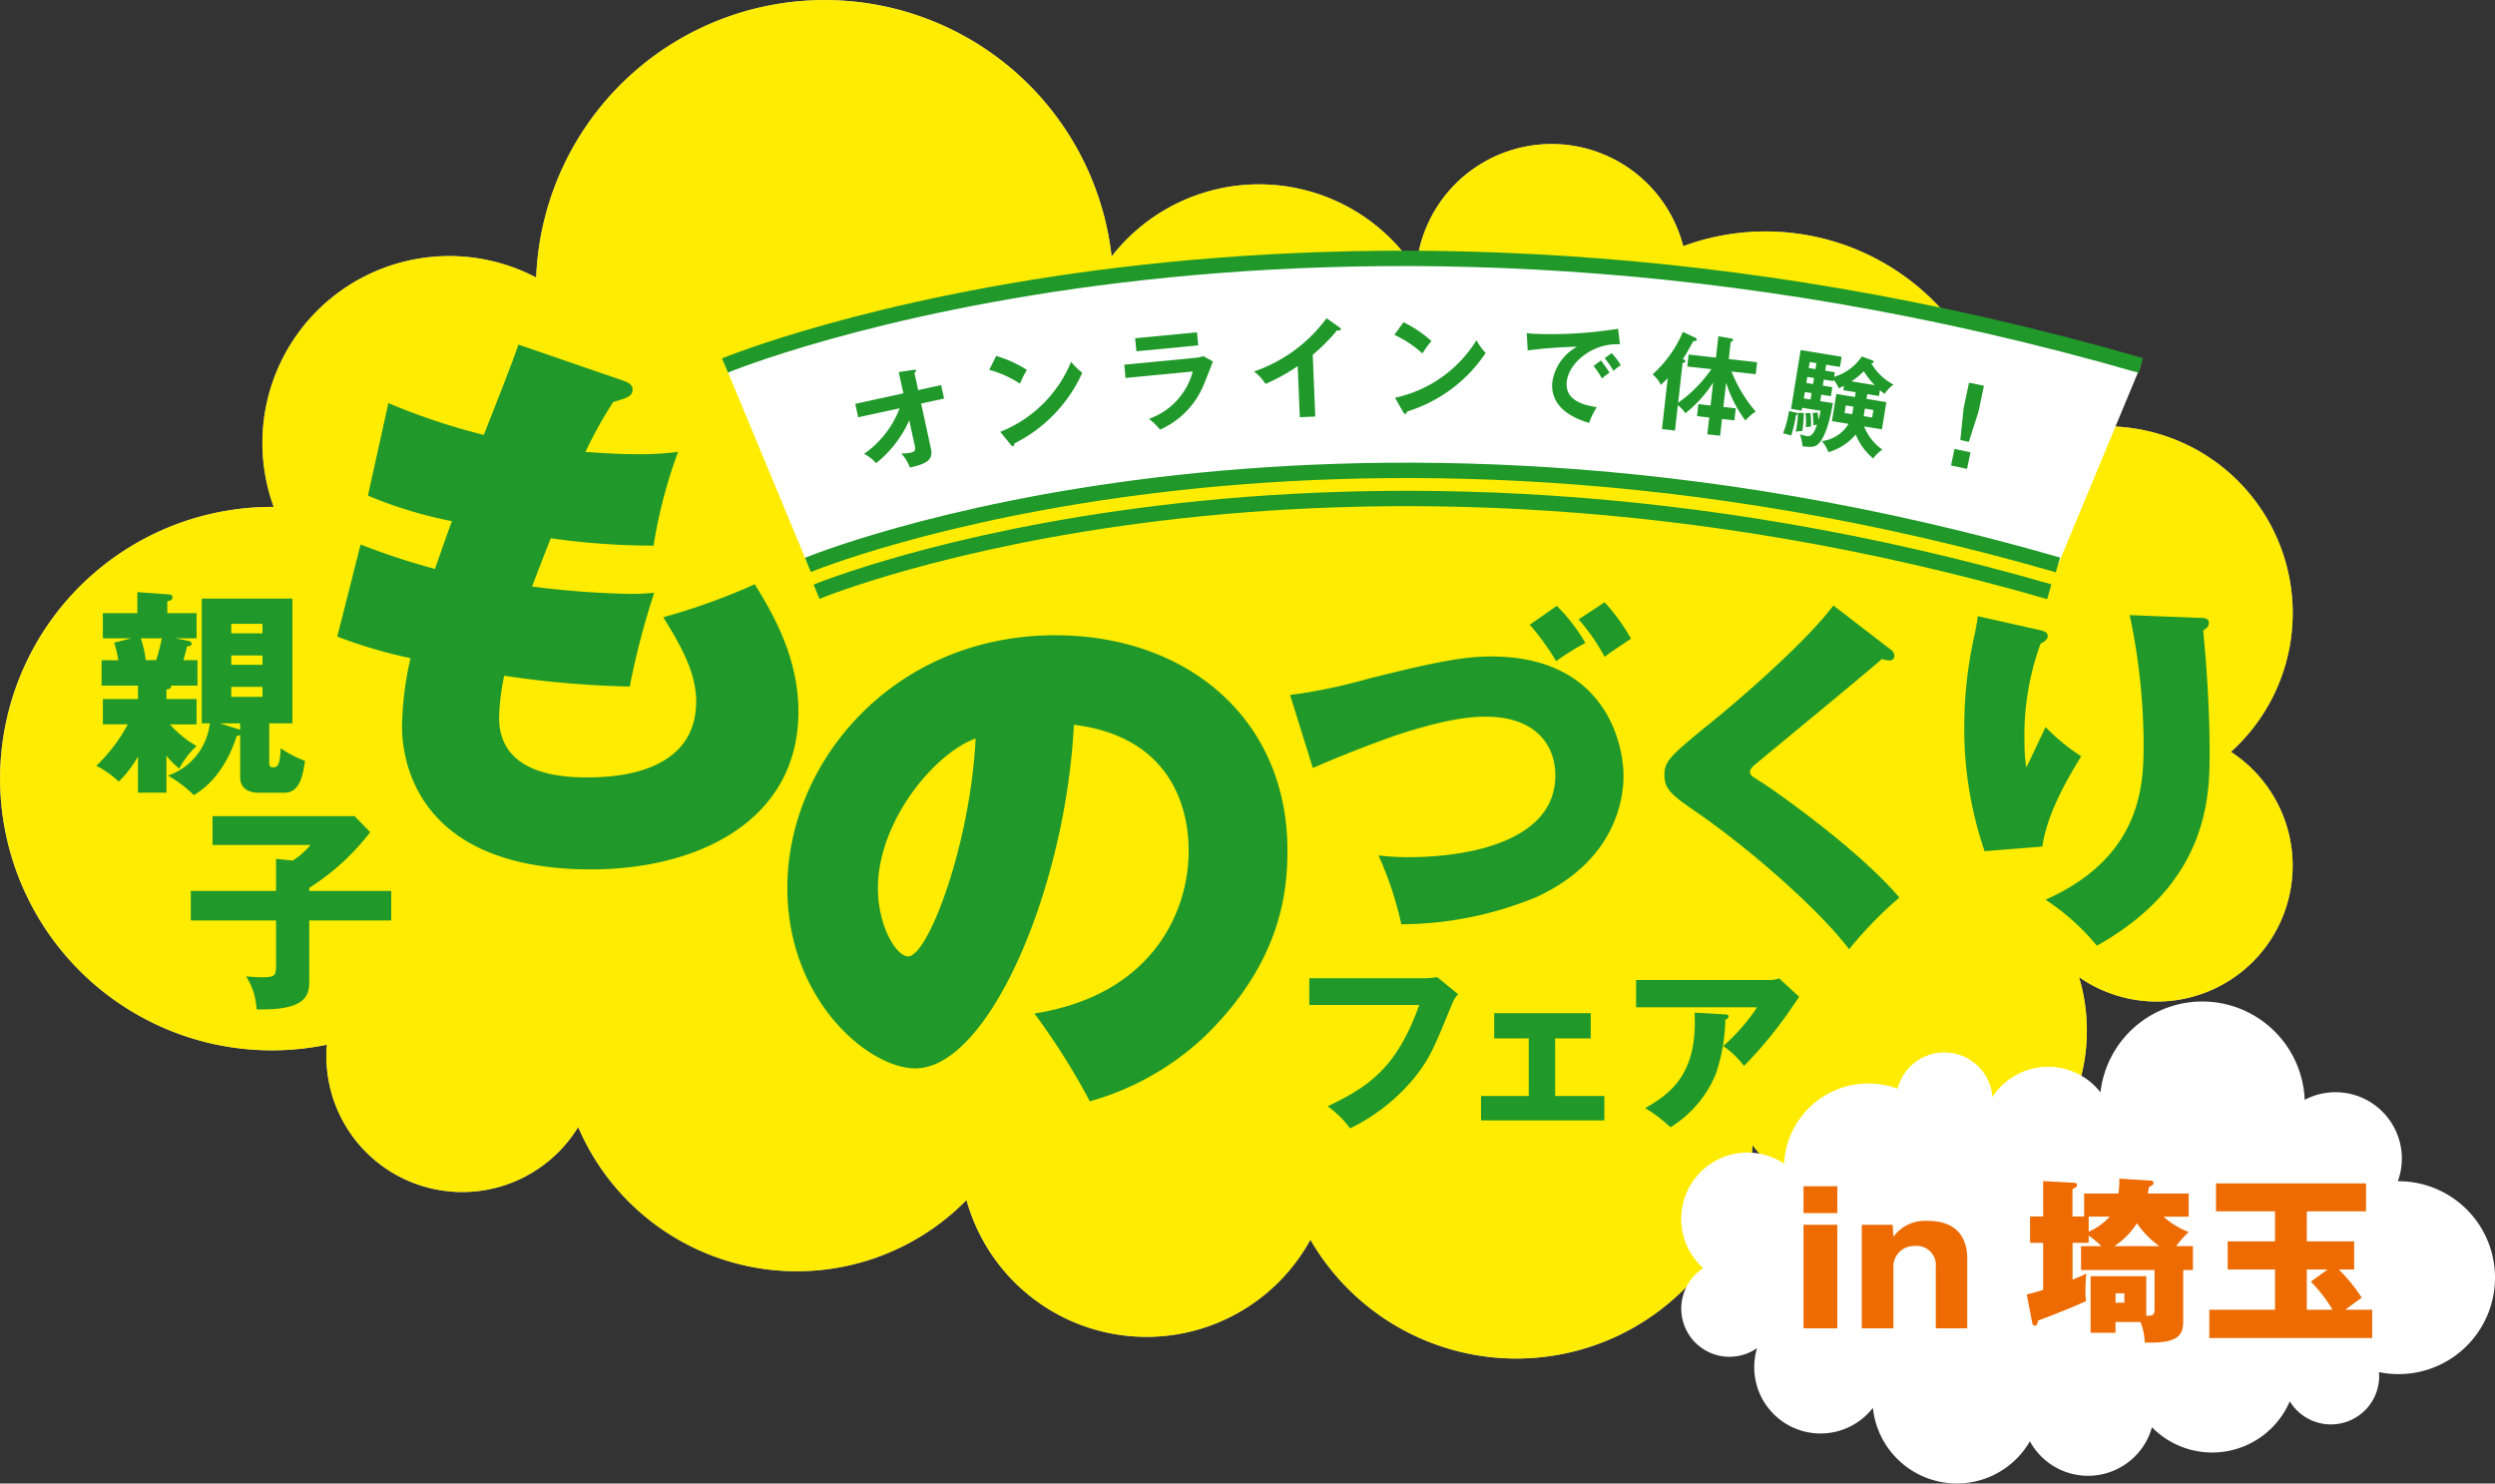 <svg id="グループ_226" data-name="グループ 226" xmlns="http://www.w3.org/2000/svg" xmlns:xlink="http://www.w3.org/1999/xlink" width="228.229" height="135.705" viewBox="0 0 228.229 135.705">
  <rect x="0" y="0" width="228.229" height="135.705" fill="#333333" stroke="none"/>
  <defs>
    <clipPath id="clip-path">
      <rect id="長方形_281" data-name="長方形 281" width="228.229" height="135.705" fill="none"/>
    </clipPath>
    <clipPath id="clip-path-3">
      <rect id="長方形_278" data-name="長方形 278" width="209.733" height="124.274" fill="none"/>
    </clipPath>
  </defs>
  <g id="グループ_215" data-name="グループ 215" clip-path="url(#clip-path)">
    <g id="グループ_214" data-name="グループ 214">
      <g id="グループ_213" data-name="グループ 213" clip-path="url(#clip-path)">
        <g id="グループ_209" data-name="グループ 209" opacity="0.7">
          <g id="グループ_208" data-name="グループ 208">
            <g id="グループ_207" data-name="グループ 207" clip-path="url(#clip-path-3)">
              <path id="パス_506" data-name="パス 506" d="M204.073,68.776a17.085,17.085,0,0,0-20.844-26.955,21.751,21.751,0,0,0-29.257-19.3,12.429,12.429,0,0,0-24.354,1.393c-.036.265-.061.529-.081.792a17.081,17.081,0,0,0-27.852-1.243,26.413,26.413,0,0,0-52.414-.641c-.118.86-.19,1.716-.224,2.566A17.091,17.091,0,0,0,25.039,46.372,24.855,24.855,0,1,0,29.9,95.566a12.429,12.429,0,0,0,22.989,7.53,21.752,21.752,0,0,0,35.52,6.679,17.091,17.091,0,0,0,31.46,3.628,21.746,21.746,0,0,0,40.376-7.924c.032-.237.054-.474.079-.71A17.087,17.087,0,0,0,190.18,89.383a12.428,12.428,0,1,0,13.893-20.607" transform="translate(0 0)" fill="#fff"/>
            </g>
          </g>
        </g>
        <g id="グループ_212" data-name="グループ 212" style="mix-blend-mode: multiply;isolation: isolate">
          <g id="グループ_211" data-name="グループ 211">
            <g id="グループ_210" data-name="グループ 210" clip-path="url(#clip-path-3)">
              <path id="パス_507" data-name="パス 507" d="M204.073,68.776a17.085,17.085,0,0,0-20.844-26.955,21.751,21.751,0,0,0-29.257-19.3,12.429,12.429,0,0,0-24.354,1.393c-.036.265-.061.529-.081.792a17.081,17.081,0,0,0-27.852-1.243,26.413,26.413,0,0,0-52.414-.641c-.118.86-.19,1.716-.224,2.566A17.091,17.091,0,0,0,25.039,46.372,24.855,24.855,0,1,0,29.9,95.566a12.429,12.429,0,0,0,22.989,7.53,21.752,21.752,0,0,0,35.52,6.679,17.091,17.091,0,0,0,31.46,3.628,21.746,21.746,0,0,0,40.376-7.924c.032-.237.054-.474.079-.71A17.087,17.087,0,0,0,190.18,89.383a12.428,12.428,0,1,0,13.893-20.607" transform="translate(0 0)" fill="#ffec00"/>
            </g>
          </g>
        </g>
        <path id="パス_508" data-name="パス 508" d="M224.014,113.063a50.257,50.257,0,0,0,7.078-1.468c6.818-1.729,9.166-2.055,11.319-2.055,10.438,0,12.1,7.959,12.1,10.927,0,1.892-.587,7.7-7.992,11.091a32.71,32.71,0,0,1-12.33,2.479,32.327,32.327,0,0,0-2.088-6.3,22.588,22.588,0,0,0,2.675.163c5.839,0,13.5-1.566,13.5-7.47,0-2.9-1.924-5.382-6.361-5.382-1.011,0-3.36.065-8.481,1.794-.522.2-3.457,1.207-7.339,2.9Zm24.4-8.155a16.634,16.634,0,0,1,2.61,3.393,25.032,25.032,0,0,0-2.675,1.664,22.594,22.594,0,0,0-2.414-3.327Zm4.371-.326a17.88,17.88,0,0,1,2.414,3.327c-1.632,1.109-1.827,1.207-2.414,1.664a18.258,18.258,0,0,0-2.381-3.425Z" transform="translate(-106.002 -49.488)" fill="#20992a"/>
        <path id="パス_509" data-name="パス 509" d="M309.724,109.184a.721.721,0,0,1,.326.555.419.419,0,0,1-.457.424,2.066,2.066,0,0,1-.685-.13c-1.5,1.337-11.156,9.264-11.482,9.557-.261.2-.587.489-.587.751,0,.326.131.391,1.175,1.044.522.326,8.48,5.774,12.493,10.471a35.427,35.427,0,0,0-4.6,4.73c-2.805-3.686-9.166-9.264-14.125-12.656-2.12-1.468-2.772-1.99-2.772-3.295,0-1.207.456-1.7,4.11-4.665,1.566-1.24,8.449-7.013,11.352-10.83Z" transform="translate(-136.759 -49.751)" fill="#20992a"/>
        <path id="パス_510" data-name="パス 510" d="M347.993,108.18c.424.1.717.2.717.555,0,.326-.391.554-.652.685a24.482,24.482,0,0,0-1.468,9.134,12.94,12.94,0,0,0,.163,2.185c.2-.359,1.174-2.446,1.762-3.686a18.663,18.663,0,0,0,3.261,2.675c-1.63,2.61-3.164,5.545-3.555,8.252l-5.284.425a34.485,34.485,0,0,1-1.859-11.515,38.4,38.4,0,0,1,.978-8.448c.163-.848.2-1.077.261-1.534Zm14.744-1.109c.326,0,.718.033.718.457,0,.326-.2.489-.522.685.359,3.719.587,7.47.587,11.189,0,3.784,0,11.873-10.307,17.647a21.521,21.521,0,0,0-4.7-4.208c8.97-3.98,8.97-10.8,8.97-14.353a57.65,57.65,0,0,0-1.272-11.678Z" transform="translate(-161.397 -50.542)" fill="#20992a"/>
        <path id="パス_511" data-name="パス 511" d="M237.9,169.774a8.226,8.226,0,0,0,1.142-.1l1.919,1.555a3.076,3.076,0,0,0-.546.877c-1.654,4.036-2,4.847-3.209,6.468a17.486,17.486,0,0,1-6.121,4.93,9.992,9.992,0,0,0-2.051-2.018c3.756-1.8,6.3-3.491,8.371-9.264H227.348v-2.448Z" transform="translate(-107.58 -80.289)" fill="#20992a"/>
        <path id="パス_512" data-name="パス 512" d="M263.943,183.5h4.5v2.234H257.161V183.5h4.367V178.24h-3.16v-2.316H267.2v2.316h-3.259Z" transform="translate(-121.687 -83.246)" fill="#20992a"/>
        <path id="パス_513" data-name="パス 513" d="M296.254,170.043a2.719,2.719,0,0,0,.926-.149l1.836,1.687c-.166.232-.215.314-.6.86a37.7,37.7,0,0,1-4.45,5.459,8.285,8.285,0,0,0-1.9-1.82,17.724,17.724,0,0,0,3.094-3.541H284.095v-2.5Zm-4,3.143c.116,0,.3.017.3.2,0,.165-.215.248-.3.281a16.254,16.254,0,0,1-.86,4.946,10.362,10.362,0,0,1-4.152,4.9,13.759,13.759,0,0,0-2.316-1.753c2.316-1.324,4.814-3.127,4.516-8.735Z" transform="translate(-134.433 -80.393)" fill="#20992a"/>
        <path id="パス_514" data-name="パス 514" d="M255.36,54.492C177.834,32.1,125.8,54.349,125.8,54.349l7.634,18.387s46.954-19.463,114.343,0Z" transform="translate(-59.526 -21.059)" fill="#fff"/>
        <path id="パス_515" data-name="パス 515" d="M125.888,54.663s53.184-22.045,129.516,0" transform="translate(-59.57 -21.23)" fill="none" stroke="#20992a" stroke-width="1.405"/>
        <path id="パス_516" data-name="パス 516" d="M140.289,90.324s46.954-19.463,114.343,0" transform="translate(-66.384 -38.648)" fill="none" stroke="#20992a" stroke-width="1.405"/>
        <path id="パス_517" data-name="パス 517" d="M141.786,95.087s46.306-19.194,112.765,0" transform="translate(-67.093 -40.958)" fill="none" stroke="#20992a" stroke-width="1.405"/>
        <path id="パス_518" data-name="パス 518" d="M148.778,68.553l-.269-1.231,4.4-.961-.424-1.942,1.374-.21c.117-.015.2,0,.215.064.019.087-.076.158-.154.215l.343,1.577,2.1-.458.269,1.231-2.1.458.894,4.1c.208.951-.209,1.395-1.924,1.75a3.794,3.794,0,0,0-.783-1.28,4.334,4.334,0,0,0,.85-.075c.5-.109.456-.311.342-.83l-.466-2.134a10.443,10.443,0,0,1-3.031,3.925,3.791,3.791,0,0,0-1.1-.857,8.878,8.878,0,0,0,3.251-4.164Z" transform="translate(-70.274 -30.381)" fill="#20992a"/>
        <path id="パス_519" data-name="パス 519" d="M172.406,61.807a10.831,10.831,0,0,1,2.807,1.279,9.045,9.045,0,0,0-.633,1.253,9.862,9.862,0,0,0-2.814-1.259Zm.366,6.944a11.644,11.644,0,0,0,6.488-6.41,5.869,5.869,0,0,0,1.022,1.007,13.393,13.393,0,0,1-6.22,6.468c0,.1,0,.219-.132.24-.068.011-.139-.058-.2-.138Z" transform="translate(-81.279 -29.247)" fill="#20992a"/>
        <path id="パス_520" data-name="パス 520" d="M201.634,60.048a2.9,2.9,0,0,0,.823-.168l.878.5c-.136.329-.7,1.786-.828,2.076a7.649,7.649,0,0,1-4.018,4.15,5.431,5.431,0,0,0-1.014-.989,6.291,6.291,0,0,0,4.011-4.328l-6.149.591-.116-1.214Zm.239-2.345.115,1.194-5.659.544-.115-1.194Z" transform="translate(-92.378 -27.305)" fill="#20992a"/>
        <path id="パス_521" data-name="パス 521" d="M223.351,64.253l-1.416.058-.191-4.67a17.278,17.278,0,0,1-2.947,1.627,4.389,4.389,0,0,0-1.051-1.138,13.737,13.737,0,0,0,6.635-4.87l1.217.856c.061.047.092.085.094.134,0,.089-.093.132-.172.135a.546.546,0,0,1-.178-.022A15.934,15.934,0,0,1,223.12,58.6Z" transform="translate(-103.037 -26.149)" fill="#20992a"/>
        <path id="パス_522" data-name="パス 522" d="M242.95,55.957a10.832,10.832,0,0,1,2.558,1.722,9.1,9.1,0,0,0-.829,1.132,9.886,9.886,0,0,0-2.569-1.7Zm-.778,6.909a11.644,11.644,0,0,0,7.45-5.258,5.827,5.827,0,0,0,.843,1.161,13.393,13.393,0,0,1-7.2,5.359c-.021.1-.032.216-.17.214-.069,0-.127-.08-.175-.169Z" transform="translate(-114.565 -26.479)" fill="#20992a"/>
        <path id="パス_523" data-name="パス 523" d="M273.63,58.511c-2.455-.163-4.761,1.715-4.873,3.513-.072,1.149.687,1.946,2.76,2.233a7.318,7.318,0,0,0-.711,1.444c-1.472-.427-3.511-1.411-3.373-3.641a4.427,4.427,0,0,1,2.278-3.329,42.483,42.483,0,0,0-4.518.34l-.088-1.593a5.833,5.833,0,0,0,.636.069,38.6,38.6,0,0,0,7.72-.457Zm-1.739,1.479c.127.166.583.766.789,1.114a7.256,7.256,0,0,0-.693.529,8.774,8.774,0,0,0-.768-1.143Zm.988-.668a6.876,6.876,0,0,1,.829,1.1,4.929,4.929,0,0,0-.673.52,7.9,7.9,0,0,0-.8-1.164Z" transform="translate(-125.447 -27.015)" fill="#20992a"/>
        <path id="パス_524" data-name="パス 524" d="M290.123,60.8l.123-1.095,2.5.282.22-1.955,1.165.2c.068.008.193.042.18.159-.006.058-.071.1-.217.173l-.175,1.554,2.59.292-.123,1.095-2.219-.25a13.068,13.068,0,0,0,2.21,3.664,4.663,4.663,0,0,0-.934.825,11.486,11.486,0,0,1-1.768-3.465l-.25,2.219,1.134.127-.125,1.1L293.3,65.6l-.173,1.535L291.957,67l.173-1.535-1.115-.125.125-1.1,1.114.126.237-2.1a11.514,11.514,0,0,1-2.544,2.812,3.239,3.239,0,0,0-.689-.741L289,66.661l-1.192-.134.527-4.673a6.139,6.139,0,0,1-.634.622,2.751,2.751,0,0,0-.754-.956,10.988,10.988,0,0,0,2.774-3.885l1.129.523a.212.212,0,0,1,.137.194c-.016.146-.241.121-.289.106-.059.082-.109.176-.543.948-.125.234-.269.455-.435.7.177.1.241.146.233.215-.011.1-.052.1-.255.159l-.41,3.636a12.3,12.3,0,0,0,3.039-3.073Z" transform="translate(-135.78 -27.273)" fill="#20992a"/>
        <path id="パス_525" data-name="パス 525" d="M310.781,66.516c.076.023.193.042.179.129s-.124.089-.167.1a11.6,11.6,0,0,1-.435,1.873,5.719,5.719,0,0,0-.743-.211,9.385,9.385,0,0,0,.543-2.045Zm3.573-3.694-.068.418a4.64,4.64,0,0,0,2.527-1.861l.941.342c.1.037.164.1.153.165s-.106.1-.228.112a5.15,5.15,0,0,0,2.043,1.958,2.879,2.879,0,0,0-.815.844,4.4,4.4,0,0,1-.433-.34l-.087.534-1.069-.174-.071.437,1.816.3-.406,2.486-1.631-.266A4.755,4.755,0,0,0,318.7,69.9a3.249,3.249,0,0,0-.84.81,5.6,5.6,0,0,1-1.6-2.194,5.1,5.1,0,0,1-2.5,1.616,3.287,3.287,0,0,0-.593-1.014,3.336,3.336,0,0,0,2.441-1.576l-1.525-.249.406-2.486,1.7.277.072-.437-1.136-.185.065-.4c-.2.1-.325.156-.485.22a2.917,2.917,0,0,0-.472-.775l-.021.126-.874-.143-.09.554.873.142-.134.826-.874-.142-.1.592,1.165.19c-.2,1.063-.568,2.937-1.312,3.7-.348.362-.739.318-1.475.248a5.026,5.026,0,0,0-.229-1.1c.152.045.437.131.583.155.252.041.592.1.976-1.037a1.935,1.935,0,0,0-.349.063,6.16,6.16,0,0,0-.056-1.126l.468-.053c.025.213.06.488.067.689a6.3,6.3,0,0,0,.188-.847l-1.68-.274-.043.262-.971-.159.878-5.38,3.748.612-.152.932-1.262-.207-.088.544Zm-2.839,3.724a15.494,15.494,0,0,1-.128,1.634c-.1.013-.486.05-.611.08a11.446,11.446,0,0,0,.213-1.73Zm.608-1.227.1-.592-.612-.1-.1.592Zm-.011,1.225a6.617,6.617,0,0,1,.053,1.265,1.567,1.567,0,0,0-.475.042,5.961,5.961,0,0,0-.02-1.29Zm.241-2.642.091-.554-.612-.1-.091.554Zm.223-1.37.089-.544-.612-.1-.089.544Zm3.355,4.126a.454.454,0,0,0,.029-.115l.093-.573-.7-.114-.112.69ZM318,64a6.783,6.783,0,0,1-1-1.27,7.043,7.043,0,0,1-1.128.923Zm-.9,2.146-.113.69.777.126.113-.689Z" transform="translate(-146.509 -28.769)" fill="#20992a"/>
        <path id="パス_526" data-name="パス 526" d="M340.559,72.818l-.318,1.512-1.464-.308.318-1.512Zm1.23-6.087-.494,2.35-.887,2.78-.78-.164.3-2.9.494-2.35Z" transform="translate(-160.308 -31.441)" fill="#20992a"/>
        <path id="パス_527" data-name="パス 527" d="M159.312,144.91c10.9-1.708,14.11-9.441,14.11-14.814,0-1.506,0-10.294-10.495-11.6-.753,14.964-7.784,31.435-14.512,31.435-4.218,0-11.7-6.177-11.7-16.521,0-11.55,9.742-23.1,24.505-23.1,12,0,21.241,7.582,21.241,19.685,0,3.816-.6,10.244-7.582,17.023a25.24,25.24,0,0,1-10.495,5.925,62.118,62.118,0,0,0-5.072-8.034M145,133.41c0,3.565,1.707,6.277,2.762,6.277,1.807,0,5.674-10.094,6.176-19.936-3.867,1.406-8.938,7.683-8.938,13.659" transform="translate(-64.693 -52.199)" fill="#20992a"/>
        <path id="パス_528" data-name="パス 528" d="M60.7,78.122A64.354,64.354,0,0,0,67.5,80.356c.26-.727,1.3-3.74,1.559-4.364a40.148,40.148,0,0,1-7.689-2.338l1.87-8.468a59.17,59.17,0,0,0,8.728,2.91c1.091-2.754,2.649-6.7,3.169-8.26l9.507,3.273c.468.155.936.363.936.831,0,.624-.52.78-1.766,1.143a37.4,37.4,0,0,0-2.546,4.572c1.559.1,2.961.208,4.832.208a29.721,29.721,0,0,0,3.637-.208A44.916,44.916,0,0,0,87.5,78.226a66.119,66.119,0,0,1-9.4-.675c-.52,1.3-1.143,2.909-1.715,4.416a82.559,82.559,0,0,0,8.988.676c.935,0,1.559-.052,2.182-.1a70.755,70.755,0,0,0-2.234,8.572,89.746,89.746,0,0,1-11.482-.987,19.814,19.814,0,0,0-.468,3.845c0,5.2,5.767,5.455,8.053,5.455,2.494,0,9.975-.312,9.975-6.962,0-2.6-1.4-5.091-3.013-7.689a58.271,58.271,0,0,0,8.364-3.013c1.663,2.65,4,6.7,4,11.637,0,10.027-9.248,14.443-18.962,14.443-15.638,0-17.3-9.559-17.3-13.092a29.661,29.661,0,0,1,.779-6.235,42.979,42.979,0,0,1-6.7-1.974Z" transform="translate(-27.714 -28.314)" fill="#20992a"/>
        <path id="パス_529" data-name="パス 529" d="M23.143,112.6H25.9v2.321H23.46A10.058,10.058,0,0,0,25.9,116.9a7.769,7.769,0,0,0-1.587,2.063,9.339,9.339,0,0,1-1.17-1.17v3.372h-2.6v-3.313a10.18,10.18,0,0,1-1.765,2.3,8.6,8.6,0,0,0-2.043-1.448,15.181,15.181,0,0,0,2.876-3.789H17.33V112.6h3.214v-1.23H17.211v-2.321h1.528a9.558,9.558,0,0,0-.377-1.607l1.567-.4h-2.6v-2.3h3.154v-1.924l2.976.218a.26.26,0,0,1,.238.258c0,.258-.278.317-.476.377v1.072H25.9v2.3H24l1.131.238c.139.02.318.1.318.258,0,.218-.3.238-.417.238-.06.3-.159.654-.337,1.27h1.29v2.321H23.54a.216.216,0,0,1,.04.119c0,.159-.258.218-.436.238ZM20.8,107.042a10.28,10.28,0,0,1,.456,2h.952a20.179,20.179,0,0,0,.516-2Zm5.575,7.777V103.412h8.292V114.82H32.546v3.611c0,.158,0,.416.357.416.516,0,.615-.416.694-1.746a9.745,9.745,0,0,0,2.222,1.151c-.2,1.31-.457,2.916-1.885,2.916H31.555c-.635,0-1.667-.218-1.667-1.428v-3.849a1.22,1.22,0,0,1-.317.08c-.119.4-1.151,3.829-3.928,5.416a10.715,10.715,0,0,0-2.361-1.786,5.72,5.72,0,0,0,3.829-4.781Zm3.511.595v-.595H28.023Zm2.043-9.7H29.074v.873h2.857Zm-2.856,3.75h2.857v-.853H29.075Zm0,2.936h2.857v-.912H29.075Z" transform="translate(-7.919 -48.653)" fill="#20992a"/>
        <path id="パス_530" data-name="パス 530" d="M51.47,148.557v2.7h-7.5v5.476c0,1.27-.119,2.777-4.821,2.658a6.134,6.134,0,0,0-.952-3.015c.635.04,1.011.079,1.388.079,1.349,0,1.349-.159,1.349-1.289v-3.908h-7.8v-2.7h7.8v-2.936l1.528.159a7.63,7.63,0,0,0,1.627-1.428H35.122v-2.639H48.117l1.428,1.468a21.659,21.659,0,0,1-5.575,5.1v.278Z" transform="translate(-15.681 -67.058)" fill="#20992a"/>
        <path id="パス_531" data-name="パス 531" d="M293.94,198.283a6.064,6.064,0,0,1,7.4-9.567,7.72,7.72,0,0,1,10.384-6.849,4.411,4.411,0,0,1,8.644.494c.013.094.022.188.028.281a6.063,6.063,0,0,1,9.885-.441,9.375,9.375,0,0,1,18.6-.227c.042.305.067.609.08.91a6.066,6.066,0,0,1,8.521,7.447,8.822,8.822,0,1,1-1.725,17.46,4.411,4.411,0,0,1-8.16,2.672,7.72,7.72,0,0,1-12.607,2.371,6.066,6.066,0,0,1-11.166,1.287,7.718,7.718,0,0,1-14.33-2.812c-.012-.084-.02-.169-.028-.252a6.064,6.064,0,0,1-10.6-5.46,4.411,4.411,0,1,1-4.931-7.314" transform="translate(-138.141 -82.276)" fill="#fff"/>
        <path id="パス_532" data-name="パス 532" d="M316.254,208.44h-3.088v-2.457h3.088Zm0,10.54h-3.088v-9.473h3.088Z" transform="translate(-148.189 -97.47)" fill="#ed6b00"/>
        <path id="パス_533" data-name="パス 533" d="M326.1,212.354l.065,1.1A3.6,3.6,0,0,1,329.337,212c2.409,0,3.588,1.325,3.588,3.443v6.385h-2.877v-5.594a1.757,1.757,0,0,0-1.923-1.94,1.888,1.888,0,0,0-1.956,1.989v5.545h-2.893v-9.473Z" transform="translate(-152.972 -100.317)" fill="#ed6b00"/>
        <path id="パス_534" data-name="パス 534" d="M363.256,204.841c.129,0,.275.048.275.21,0,.194-.21.291-.42.372-.032.242-.048.307-.1.6h3.734v2.118h-2.3a7.43,7.43,0,0,0,2.3,1.406,9.132,9.132,0,0,0-1.148,1.293h1.536v2.183h-.889v4.542c0,1.148-.081,2.232-3.524,2.086a5.088,5.088,0,0,0-.388-1.875h-2.279v.986h-2.279v-5.173h5.092v3.621c.744.016.76-.146.76-.808v-3.379H356.9v-2.183h1.859a7.979,7.979,0,0,0-1.164-.97v.663h-1.471v3.363c.437-.178.824-.323,1.261-.55-.081.792-.081,1.471-.081,1.617a3.878,3.878,0,0,0,.064.889c-1.132.55-3.507,1.471-4.4,1.794-.081.339-.113.468-.291.468a.287.287,0,0,1-.242-.258l-.5-2.6c.566-.129.954-.242,1.5-.42v-4.3h-1.2v-2.409h1.2V204.89l2.7.145c.307.016.4.048.4.21,0,.178-.194.275-.42.372v2.505h1.067v-2.1h3.136a7.383,7.383,0,0,0,.081-1.358Zm-5.658,4.672a5.528,5.528,0,0,0,1.924-1.374H357.6Zm6.467,1.325a8.208,8.208,0,0,1-2.053-2.1,6.9,6.9,0,0,1-2.069,2.1Zm-4.009,5.173h.808v-.857h-.808Z" transform="translate(-166.537 -96.846)" fill="#ed6b00"/>
        <path id="パス_535" data-name="パス 535" d="M392.538,210.794h4.332v2.57h-1.407a14.78,14.78,0,0,1,2.1,2.587c-.21.146-1.439,1.035-1.5,1.1h2.457v2.587h-14.9V217.05h6.013v-3.686H385.3v-2.57h4.332v-2.748h-5.4v-2.554h13.724v2.554h-5.415Zm1.908,2.57h-1.908v3.686h2.36a13.389,13.389,0,0,0-1.988-2.57Z" transform="translate(-181.525 -97.238)" fill="#ed6b00"/>
      </g>
    </g>
  </g>
</svg>
